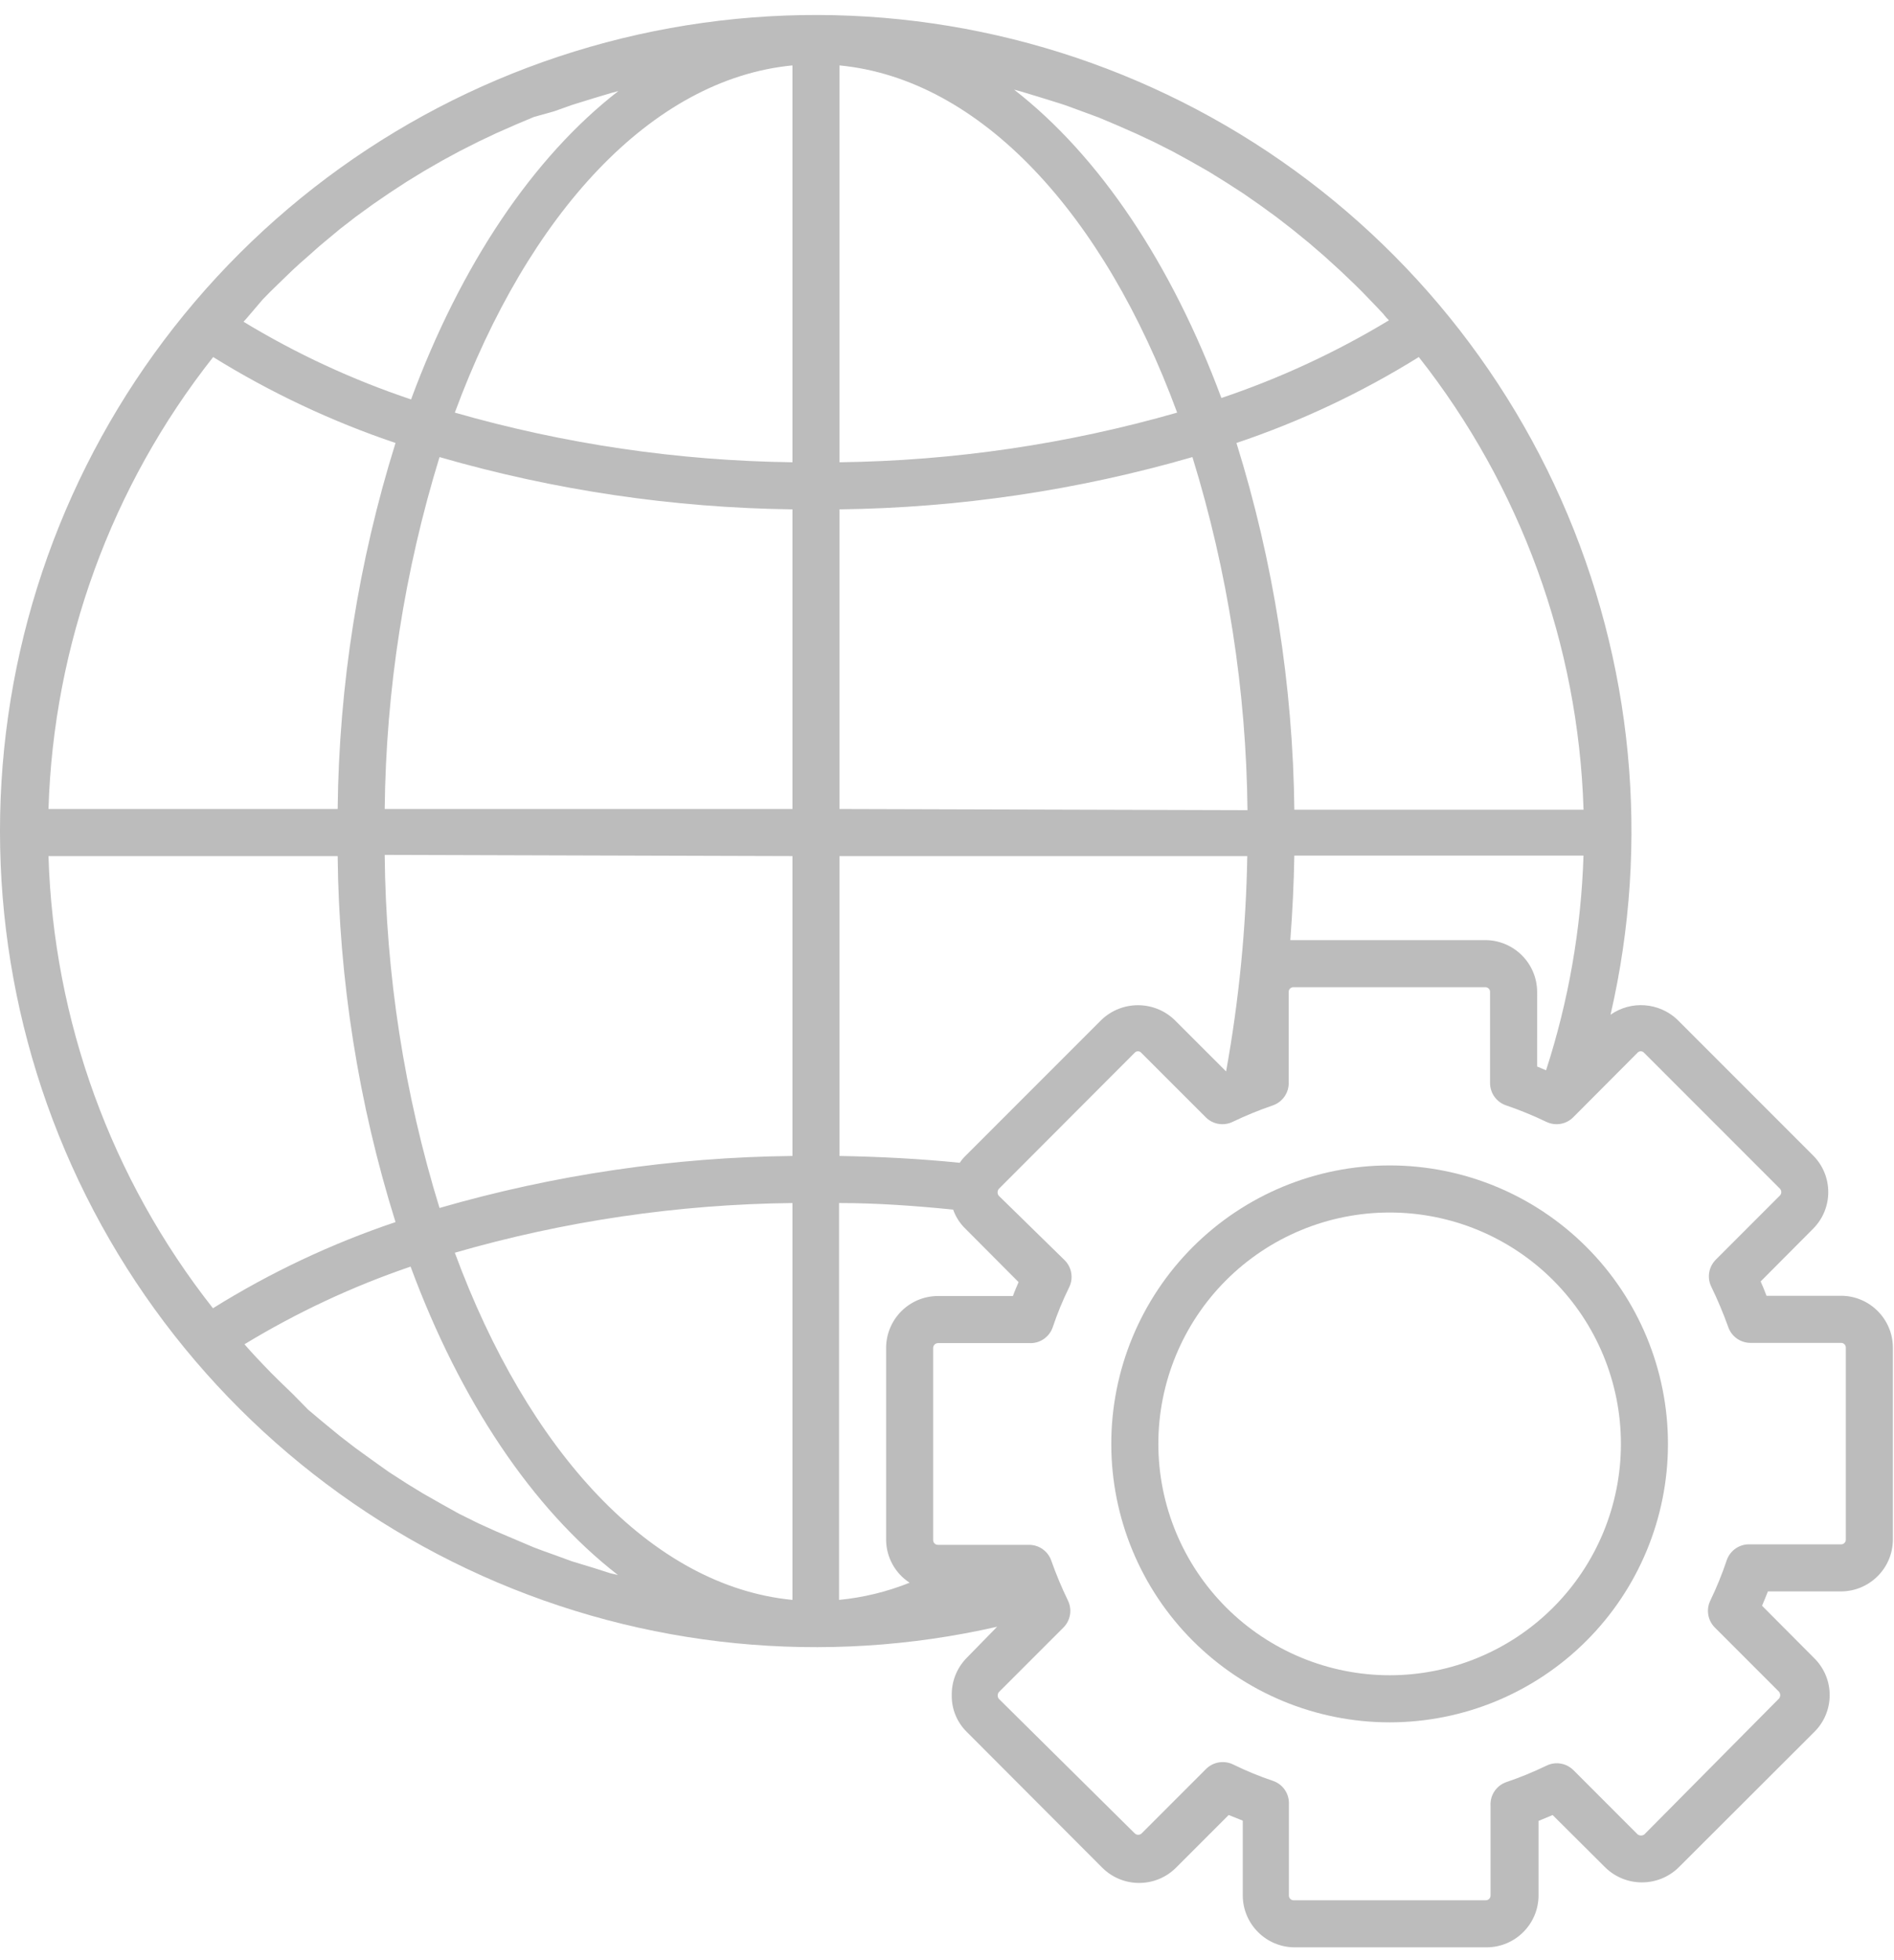 <svg width="87" height="90" viewBox="0 0 87 90" fill="none" xmlns="http://www.w3.org/2000/svg">
<path d="M84.571 59.496H81.145C81.058 59.269 80.972 59.053 80.875 58.837L83.285 56.417V56.416C84.212 55.487 84.212 53.983 83.285 53.054L77.049 46.818C76.21 46.023 74.926 45.928 73.979 46.591C75.81 38.668 75.012 30.363 71.707 22.932C68.402 15.501 62.77 9.347 55.66 5.399C48.549 1.451 40.348 -0.076 32.294 1.048C24.238 2.171 16.768 5.885 11.01 11.627C5.252 17.37 1.519 24.831 0.373 32.882C-0.772 40.933 0.733 49.139 4.662 56.259C8.591 63.38 14.729 69.029 22.151 72.354C29.573 75.68 37.875 76.499 45.803 74.691L44.366 76.161C43.938 76.617 43.706 77.221 43.718 77.846C43.71 78.476 43.96 79.08 44.409 79.521L50.645 85.768C51.578 86.684 53.073 86.684 54.006 85.768L56.438 83.336L57.086 83.595V87.033C57.092 88.343 58.154 89.405 59.464 89.411H68.283C69.599 89.411 70.666 88.348 70.672 87.033V83.606L71.32 83.337L73.741 85.747C74.677 86.657 76.167 86.657 77.103 85.747L83.35 79.511C84.277 78.582 84.277 77.078 83.35 76.149L80.939 73.728C81.026 73.512 81.123 73.296 81.209 73.069H84.571C85.881 73.063 86.943 72.002 86.949 70.692V61.872C86.943 60.562 85.881 59.5 84.571 59.495L84.571 59.496ZM84.787 70.693C84.787 70.75 84.764 70.805 84.724 70.845C84.684 70.886 84.629 70.909 84.571 70.909H80.399C79.918 70.882 79.477 71.178 79.318 71.633C79.106 72.268 78.853 72.889 78.562 73.492C78.362 73.905 78.444 74.398 78.767 74.724L81.718 77.675C81.792 77.766 81.792 77.897 81.718 77.988L75.536 84.224C75.443 84.295 75.315 84.295 75.222 84.224L72.272 81.273V81.274C71.946 80.95 71.452 80.868 71.04 81.068C70.44 81.359 69.823 81.612 69.192 81.825C68.736 81.983 68.441 82.424 68.467 82.905V87.034C68.467 87.093 68.443 87.15 68.4 87.191C68.357 87.232 68.299 87.253 68.24 87.25H59.422C59.302 87.25 59.205 87.154 59.205 87.034V82.852C59.232 82.37 58.937 81.929 58.481 81.771C57.853 81.56 57.238 81.307 56.644 81.015C56.496 80.942 56.333 80.905 56.169 80.906C55.881 80.904 55.605 81.018 55.401 81.22L52.44 84.181C52.352 84.265 52.214 84.265 52.126 84.181L45.879 77.999C45.811 77.909 45.811 77.786 45.879 77.696L48.841 74.735C49.172 74.41 49.259 73.91 49.057 73.492C48.767 72.894 48.511 72.281 48.29 71.655C48.138 71.222 47.731 70.932 47.273 70.931H43.091C43.032 70.934 42.974 70.912 42.931 70.871C42.888 70.83 42.864 70.774 42.864 70.714V61.895C42.864 61.77 42.966 61.668 43.091 61.668H47.273C47.755 61.696 48.196 61.4 48.355 60.945C48.565 60.316 48.818 59.701 49.111 59.107C49.316 58.691 49.233 58.191 48.906 57.864L45.879 54.903C45.805 54.812 45.805 54.681 45.879 54.589L52.115 48.343C52.154 48.297 52.211 48.269 52.272 48.269C52.333 48.269 52.39 48.297 52.428 48.343L55.39 51.304C55.715 51.627 56.209 51.709 56.622 51.509C57.222 51.221 57.84 50.968 58.47 50.753C58.925 50.594 59.221 50.153 59.195 49.672V45.554C59.192 45.495 59.213 45.437 59.253 45.394C59.295 45.351 59.351 45.327 59.41 45.327H68.23C68.289 45.327 68.345 45.351 68.387 45.394C68.427 45.437 68.449 45.495 68.445 45.554V49.726C68.445 50.19 68.74 50.604 69.181 50.753C69.812 50.968 70.428 51.22 71.029 51.509C71.442 51.709 71.935 51.627 72.261 51.304L75.212 48.343C75.25 48.297 75.307 48.269 75.368 48.269C75.429 48.269 75.486 48.297 75.525 48.343L81.761 54.579C81.844 54.666 81.844 54.804 81.761 54.891L78.81 57.842H78.811C78.487 58.168 78.405 58.662 78.605 59.074C78.897 59.676 79.157 60.293 79.383 60.923C79.531 61.359 79.939 61.654 80.399 61.658H84.571C84.628 61.658 84.683 61.68 84.723 61.721C84.764 61.762 84.787 61.816 84.787 61.873L84.787 70.693ZM27.268 71.99L26.274 71.688L25.474 71.396C25.15 71.277 24.826 71.169 24.501 71.039L23.712 70.704L22.772 70.305L22.005 69.958L21.086 69.504L20.329 69.083L19.454 68.586L18.709 68.132L17.854 67.581L17.141 67.073L16.319 66.479L15.617 65.938L14.839 65.3L14.158 64.728L13.456 64.014L12.808 63.387C12.57 63.16 12.332 62.911 12.105 62.674C11.878 62.436 11.684 62.231 11.479 62.004C11.274 61.777 11.317 61.82 11.23 61.722C13.636 60.261 16.195 59.064 18.86 58.156C21.14 64.317 24.448 69.266 28.382 72.314L28.047 72.239L27.268 71.99ZM12.061 13.757C12.288 13.52 12.526 13.281 12.764 13.054L13.423 12.417C13.66 12.19 13.909 11.973 14.158 11.758C14.407 11.541 14.612 11.347 14.85 11.152L15.617 10.514L16.342 9.953L17.131 9.38L17.888 8.861L18.699 8.332L19.477 7.856L20.32 7.37L21.119 6.938L21.995 6.495L22.795 6.116L23.702 5.717L24.524 5.371L25.453 5.111L26.274 4.819L27.247 4.517L28.079 4.268L28.404 4.181C24.47 7.229 21.162 12.179 18.882 18.339H18.881C16.192 17.439 13.611 16.243 11.186 14.773C11.273 14.686 11.348 14.589 11.435 14.491L12.061 13.757ZM47.727 4.452L48.7 4.754C48.981 4.841 49.251 4.949 49.521 5.046L50.462 5.392L51.283 5.738L52.191 6.137L53.001 6.516L53.877 6.959L54.666 7.391L55.52 7.877L56.288 8.353L57.109 8.882L57.855 9.401L58.644 9.974L59.369 10.536L60.126 11.152L60.828 11.757L61.553 12.416L62.223 13.054C62.461 13.281 62.687 13.518 62.915 13.756C63.142 13.994 63.347 14.2 63.553 14.427H63.55C63.627 14.525 63.71 14.62 63.799 14.708C61.372 16.174 58.791 17.37 56.104 18.274C53.813 12.113 50.505 7.164 46.582 4.116L46.906 4.203L47.727 4.452ZM71.018 49.142L70.607 48.969L70.608 45.553C70.608 44.239 69.545 43.171 68.23 43.165H59.27C59.367 41.889 59.432 40.593 59.454 39.285H72.737C72.631 42.635 72.052 45.954 71.018 49.142L71.018 49.142ZM44.355 56.426L46.788 58.868C46.701 59.074 46.604 59.29 46.528 59.506H43.091C41.772 59.506 40.703 60.575 40.703 61.895V70.714C40.713 71.506 41.119 72.24 41.783 72.67C40.746 73.085 39.654 73.352 38.541 73.459V55.237C40.314 55.237 42.065 55.367 43.783 55.539V55.54C43.902 55.876 44.098 56.18 44.355 56.426L44.355 56.426ZM38.562 37.145V23.387C44.05 23.319 49.503 22.512 54.774 20.987C56.395 26.241 57.246 31.701 57.303 37.199L38.562 37.145ZM38.562 21.225V3.003C45.048 3.63 50.711 9.823 54.072 18.945C49.026 20.392 43.811 21.158 38.562 21.225ZM36.401 21.225C31.153 21.158 25.937 20.392 20.892 18.945C24.264 9.823 29.917 3.63 36.401 3.003V21.225ZM36.401 23.387V37.145H17.671C17.73 31.666 18.578 26.224 20.189 20.987C25.461 22.511 30.914 23.318 36.401 23.387ZM36.401 39.307V53.076C30.914 53.135 25.461 53.939 20.189 55.464C18.572 50.21 17.723 44.75 17.671 39.252L36.401 39.307ZM36.401 55.237V73.459C29.916 72.833 24.253 66.629 20.892 57.518C25.935 56.061 31.153 55.294 36.401 55.237ZM44.086 53.389C42.27 53.205 40.422 53.108 38.562 53.076V39.307H57.293C57.236 42.624 56.911 45.931 56.32 49.195L53.953 46.829C53.013 45.929 51.532 45.929 50.592 46.829L44.355 53.065C44.254 53.162 44.163 53.271 44.086 53.389L44.086 53.389ZM72.738 37.178H59.455C59.39 31.465 58.495 25.793 56.796 20.339C59.732 19.353 62.542 18.029 65.172 16.394C69.847 22.325 72.499 29.597 72.738 37.145V37.178ZM18.168 20.339C16.467 25.781 15.572 31.444 15.51 37.145H2.227C2.459 29.596 5.111 22.321 9.792 16.394C12.424 18.026 15.234 19.349 18.168 20.339ZM2.227 39.307H15.51C15.57 45.008 16.466 50.671 18.168 56.112C15.228 57.1 12.414 58.428 9.782 60.068C5.106 54.134 2.458 46.858 2.227 39.307L2.227 39.307Z" fill="#BCBCBC"/>
<path d="M63.832 53.51C60.441 53.51 57.189 54.857 54.791 57.255C52.393 59.652 51.046 62.904 51.046 66.296C51.046 69.686 52.393 72.939 54.791 75.336C57.189 77.734 60.441 79.081 63.832 79.081C67.223 79.081 70.475 77.734 72.873 75.336C75.271 72.939 76.617 69.687 76.617 66.296C76.617 62.905 75.271 59.652 72.873 57.255C70.475 54.857 67.223 53.51 63.832 53.51ZM53.208 66.296C53.208 63.477 54.327 60.775 56.319 58.783C58.312 56.791 61.014 55.672 63.832 55.672C66.649 55.672 69.352 56.79 71.344 58.783C73.336 60.775 74.456 63.477 74.456 66.296C74.456 69.113 73.336 71.816 71.344 73.808C69.352 75.8 66.649 76.919 63.832 76.919C61.015 76.916 58.314 75.796 56.322 73.804C54.331 71.812 53.21 69.112 53.208 66.296Z" fill="#BCBCBC"/>
</svg>

